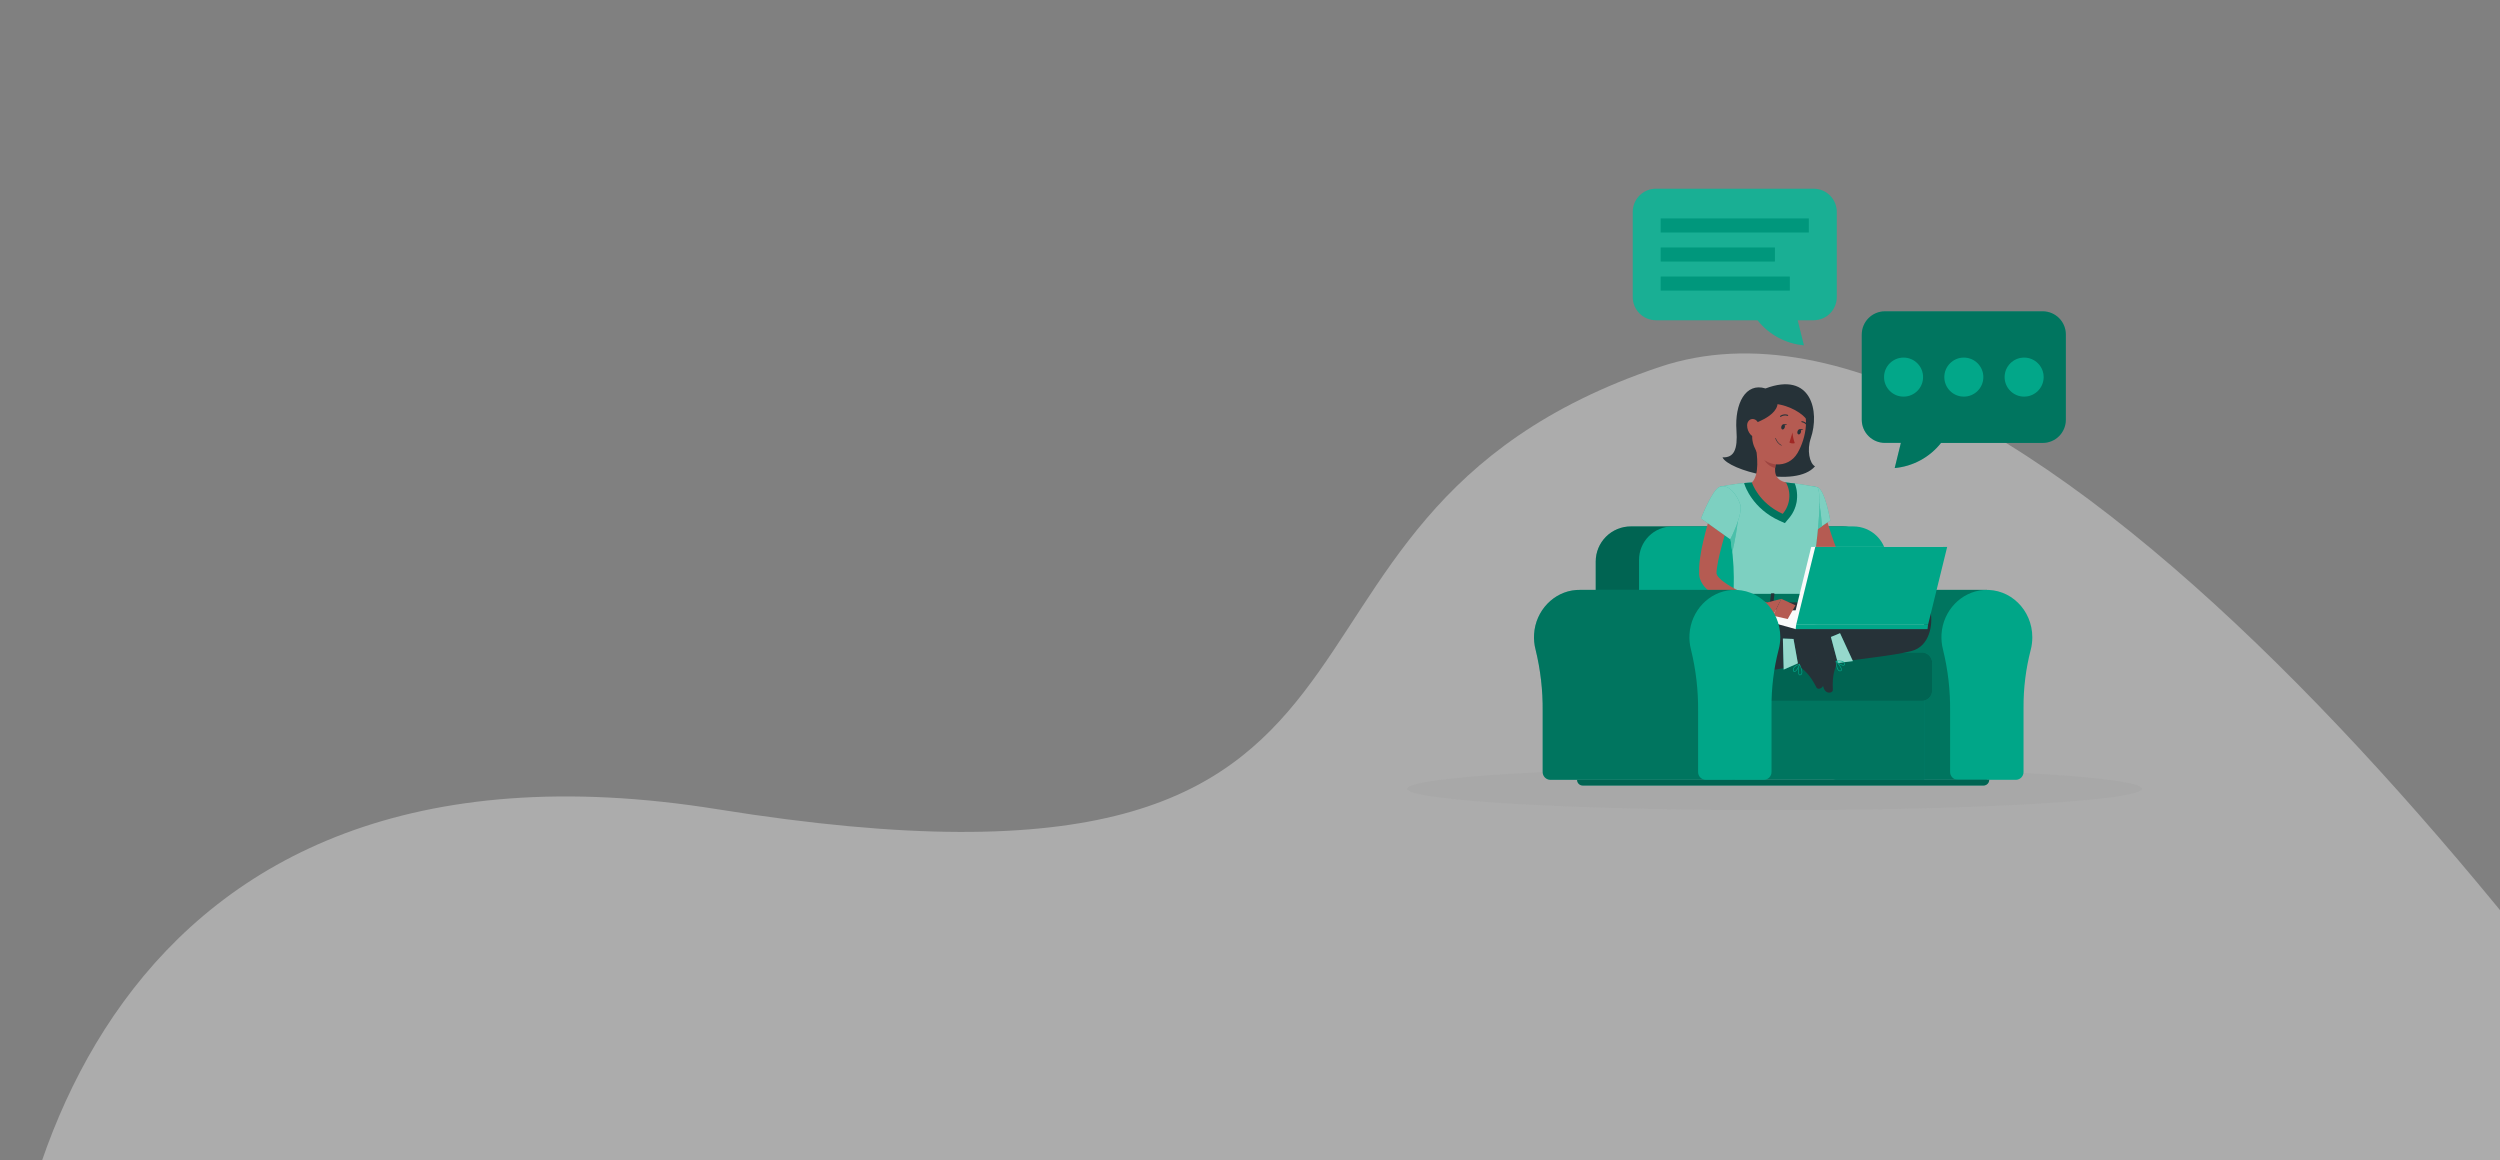 <svg width="1351" height="627" viewBox="0 0 1351 627" fill="none" xmlns="http://www.w3.org/2000/svg">
<rect x="0" y="0" width="1351" height="627" fill="#808080" stroke="none"/>
<g opacity="0.4">
<path d="M387.784 437.323C56.584 384.123 -8.216 650.49 0.784 790.323L1535.28 749.823C1405.12 538.156 1095.18 131.523 896.784 198.323C648.784 281.823 801.784 503.823 387.784 437.323Z" fill="#EDEDED"/>
</g>
<g opacity="0.1">
<path d="M959 437.822C1068.65 437.822 1157.54 432.632 1157.54 426.23C1157.54 419.828 1068.65 414.638 959 414.638C849.348 414.638 760.457 419.828 760.457 426.23C760.457 432.632 849.348 437.822 959 437.822Z" fill="#848484"/>
</g>
<path d="M1103.89 168.233H1018.63C1015.31 168.233 1012.13 169.547 1009.79 171.886C1007.44 174.226 1006.11 177.401 1006.1 180.715V226.857C1006.11 230.166 1007.43 233.336 1009.78 235.675C1012.12 238.014 1015.29 239.331 1018.6 239.339H1027.23L1023.9 252.928C1028.78 252.483 1033.51 251.051 1037.81 248.719C1042.11 246.386 1045.9 243.202 1048.93 239.36H1103.89C1107.19 239.352 1110.37 238.034 1112.71 235.696C1115.05 233.357 1116.37 230.186 1116.38 226.877V180.715C1116.37 177.406 1115.05 174.236 1112.71 171.897C1110.37 169.558 1107.19 168.241 1103.89 168.233Z" fill="#00A688"/>
<path opacity="0.3" d="M1103.89 168.233H1018.63C1015.31 168.233 1012.13 169.547 1009.79 171.886C1007.44 174.226 1006.11 177.401 1006.1 180.715V226.857C1006.11 230.166 1007.43 233.336 1009.78 235.675C1012.12 238.014 1015.29 239.331 1018.6 239.339H1027.23L1023.9 252.928C1028.78 252.483 1033.51 251.051 1037.81 248.719C1042.11 246.386 1045.9 243.202 1048.93 239.36H1103.89C1107.19 239.352 1110.37 238.034 1112.71 235.696C1115.05 233.357 1116.37 230.186 1116.38 226.877V180.715C1116.37 177.406 1115.05 174.236 1112.71 171.897C1110.37 169.558 1107.19 168.241 1103.89 168.233Z" fill="black"/>
<path d="M1093.84 214.333C1099.67 214.333 1104.39 209.611 1104.39 203.786C1104.39 197.961 1099.67 193.239 1093.84 193.239C1088.02 193.239 1083.29 197.961 1083.29 203.786C1083.29 209.611 1088.02 214.333 1093.84 214.333Z" fill="#00A688"/>
<path d="M1061.26 214.333C1067.08 214.333 1071.8 209.611 1071.8 203.786C1071.8 197.961 1067.08 193.239 1061.26 193.239C1055.43 193.239 1050.71 197.961 1050.71 203.786C1050.71 209.611 1055.43 214.333 1061.26 214.333Z" fill="#00A688"/>
<path d="M1028.68 214.333C1034.51 214.333 1039.23 209.611 1039.23 203.786C1039.23 197.961 1034.51 193.239 1028.68 193.239C1022.86 193.239 1018.14 197.961 1018.14 203.786C1018.14 209.611 1022.86 214.333 1028.68 214.333Z" fill="#00A688"/>
<g opacity="0.1">
<path opacity="0.1" d="M1093.84 214.333C1099.67 214.333 1104.39 209.611 1104.39 203.786C1104.39 197.961 1099.67 193.239 1093.84 193.239C1088.02 193.239 1083.29 197.961 1083.29 203.786C1083.29 209.611 1088.02 214.333 1093.84 214.333Z" fill="#FAFAFA"/>
<path opacity="0.1" d="M1061.26 214.333C1067.08 214.333 1071.8 209.611 1071.8 203.786C1071.8 197.961 1067.08 193.239 1061.26 193.239C1055.43 193.239 1050.71 197.961 1050.71 203.786C1050.71 209.611 1055.43 214.333 1061.26 214.333Z" fill="#FAFAFA"/>
<path opacity="0.1" d="M1028.68 214.333C1034.51 214.333 1039.23 209.611 1039.23 203.786C1039.23 197.961 1034.51 193.239 1028.68 193.239C1022.86 193.239 1018.14 197.961 1018.14 203.786C1018.14 209.611 1022.86 214.333 1028.68 214.333Z" fill="#FAFAFA"/>
</g>
<path d="M894.826 101.98H980.094C983.404 101.991 986.576 103.311 988.916 105.651C991.257 107.992 992.576 111.163 992.587 114.473V160.604C992.566 163.907 991.241 167.068 988.902 169.4C986.563 171.731 983.397 173.045 980.094 173.056H971.462L974.821 186.614C969.946 186.171 965.213 184.74 960.908 182.409C956.604 180.079 952.819 176.896 949.784 173.056H894.826C891.517 173.045 888.347 171.725 886.008 169.384C883.669 167.044 882.351 163.872 882.343 160.563V114.483C882.349 111.172 883.665 107.998 886.004 105.655C888.343 103.312 891.515 101.991 894.826 101.98Z" fill="#00A688"/>
<path opacity="0.1" d="M894.826 101.98H980.094C983.404 101.991 986.576 103.311 988.916 105.651C991.257 107.992 992.576 111.163 992.587 114.473V160.604C992.566 163.907 991.241 167.068 988.902 169.4C986.563 171.731 983.397 173.045 980.094 173.056H971.462L974.821 186.614C969.946 186.171 965.213 184.74 960.908 182.409C956.604 180.079 952.819 176.896 949.784 173.056H894.826C891.517 173.045 888.347 171.725 886.008 169.384C883.669 167.044 882.351 163.872 882.343 160.563V114.483C882.349 111.172 883.665 107.998 886.004 105.655C888.343 103.312 891.515 101.991 894.826 101.98Z" fill="#FAFAFA"/>
<path d="M977.483 118.047H897.437V125.624H977.483V118.047Z" fill="#00A688"/>
<path d="M959.174 133.745H897.437V141.322H959.174V133.745Z" fill="#00A688"/>
<path d="M967.233 149.453H897.437V157.03H967.233V149.453Z" fill="#00A688"/>
<g opacity="0.3">
<path opacity="0.3" d="M977.483 118.047H897.437V125.624H977.483V118.047Z" fill="black"/>
<path opacity="0.3" d="M959.174 133.745H897.437V141.322H959.174V133.745Z" fill="black"/>
<path opacity="0.3" d="M967.233 149.453H897.437V157.031H967.233V149.453Z" fill="black"/>
</g>
<path d="M1008.2 318.781C1007.64 318.781 1007.07 318.781 1006.48 318.833C994.318 319.703 984.477 330.005 983.699 342.682C983.526 345.481 983.792 348.29 984.487 351.007C987.172 361.91 988.466 373.11 988.338 384.338V417.106C988.316 418.218 988.734 419.294 989.501 420.099C990.268 420.905 991.322 421.375 992.434 421.407H1073.69V318.781H1008.2Z" fill="#00A688"/>
<path opacity="0.3" d="M1008.2 318.781C1007.64 318.781 1007.07 318.781 1006.48 318.833C994.318 319.703 984.477 330.005 983.699 342.682C983.526 345.481 983.792 348.29 984.487 351.007C987.172 361.91 988.466 373.11 988.338 384.338V417.106C988.316 418.218 988.734 419.294 989.501 420.099C990.268 420.905 991.322 421.375 992.434 421.407H1073.69V318.781H1008.2Z" fill="black"/>
<path d="M1098.26 344.361C1098.26 329.646 1086.33 317.819 1071.99 318.843C1059.82 319.713 1049.98 330.015 1049.2 342.692C1049.03 345.491 1049.3 348.3 1049.99 351.017C1052.68 361.92 1053.97 373.12 1053.84 384.348V417.116C1053.82 418.228 1054.24 419.304 1055.01 420.109C1055.77 420.915 1056.83 421.385 1057.94 421.417H1089.43C1090.54 421.387 1091.6 420.918 1092.36 420.112C1093.13 419.306 1093.55 418.229 1093.52 417.116V382.423C1093.45 371.902 1094.76 361.417 1097.39 351.232C1097.98 348.989 1098.27 346.679 1098.26 344.361Z" fill="#00A688"/>
<path d="M1039.88 359.076H936.288V421.356H1039.88V359.076Z" fill="#00A688"/>
<path opacity="0.3" d="M1039.88 359.076H936.288V421.356H1039.88V359.076Z" fill="black"/>
<path d="M881.299 284.478H995.68C1000.71 284.478 1005.53 286.476 1009.09 290.032C1012.65 293.589 1014.64 298.412 1014.64 303.442V373.156H862.324V303.442C862.324 300.951 862.815 298.484 863.769 296.182C864.722 293.881 866.12 291.79 867.882 290.028C869.644 288.267 871.736 286.871 874.038 285.918C876.34 284.966 878.808 284.476 881.299 284.478Z" fill="#00A688"/>
<path opacity="0.4" d="M881.299 284.478H995.68C1000.71 284.478 1005.53 286.476 1009.09 290.032C1012.65 293.589 1014.64 298.412 1014.64 303.442V373.156H862.324V303.442C862.324 300.951 862.815 298.484 863.769 296.182C864.722 293.881 866.12 291.79 867.882 290.028C869.644 288.267 871.736 286.871 874.038 285.918C876.34 284.966 878.808 284.476 881.299 284.478Z" fill="black"/>
<path d="M903.786 284.478H1001.56C1006.35 284.478 1010.94 286.38 1014.32 289.765C1017.71 293.151 1019.61 297.743 1019.61 302.531V373.187H885.733V302.531C885.733 300.16 886.2 297.812 887.107 295.622C888.014 293.432 889.344 291.442 891.02 289.765C892.697 288.089 894.687 286.759 896.877 285.852C899.068 284.945 901.415 284.478 903.786 284.478Z" fill="#00A688"/>
<path d="M942.206 352.594H1038.53C1040.02 352.594 1041.44 353.183 1042.49 354.232C1043.54 355.28 1044.13 356.702 1044.13 358.185V373.166C1044.13 374.649 1043.54 376.071 1042.49 377.12C1041.44 378.168 1040.02 378.757 1038.53 378.757H942.206C941.764 378.757 941.339 378.581 941.026 378.268C940.713 377.955 940.537 377.531 940.537 377.088V354.304C940.532 354.081 940.571 353.86 940.652 353.653C940.734 353.445 940.856 353.257 941.011 353.097C941.167 352.938 941.353 352.811 941.558 352.725C941.763 352.638 941.984 352.594 942.206 352.594Z" fill="#00A688"/>
<path opacity="0.4" d="M942.206 352.594H1038.53C1040.02 352.594 1041.44 353.183 1042.49 354.232C1043.54 355.28 1044.13 356.702 1044.13 358.185V373.166C1044.13 374.649 1043.54 376.071 1042.49 377.12C1041.44 378.168 1040.02 378.757 1038.53 378.757H942.206C941.764 378.757 941.339 378.581 941.026 378.268C940.713 377.955 940.537 377.531 940.537 377.088V354.304C940.532 354.081 940.571 353.86 940.652 353.653C940.734 353.445 940.856 353.257 941.011 353.097C941.167 352.938 941.353 352.811 941.558 352.725C941.763 352.638 941.984 352.594 942.206 352.594Z" fill="black"/>
<path d="M852.268 421.366H1074.96V421.427C1074.96 422.242 1074.63 423.023 1074.06 423.599C1073.48 424.176 1072.7 424.499 1071.89 424.499H855.32C854.505 424.499 853.724 424.176 853.148 423.599C852.572 423.023 852.248 422.242 852.248 421.427V421.366H852.268Z" fill="#00A688"/>
<path opacity="0.4" d="M852.268 421.366H1074.96V421.427C1074.96 422.242 1074.63 423.023 1074.06 423.599C1073.48 424.176 1072.7 424.499 1071.89 424.499H855.32C854.505 424.499 853.724 424.176 853.148 423.599C852.572 423.023 852.248 422.242 852.248 421.427V421.366H852.268Z" fill="black"/>
<path d="M985.337 274.166L985.747 275.835L986.218 277.647C986.545 278.856 986.894 280.074 987.242 281.283C987.969 283.72 988.757 286.157 989.576 288.584C990.396 291.011 991.246 293.448 992.167 295.854C992.628 297.062 993.079 298.271 993.55 299.469L994.113 300.913C994.225 301.162 994.374 301.393 994.553 301.599C995.918 302.982 997.582 304.033 999.417 304.671C1001.67 305.564 1003.99 306.283 1006.35 306.821C1008.79 307.384 1011.3 307.845 1013.84 308.245C1016.37 308.644 1018.96 308.961 1021.47 309.269L1021.57 314.44C1016.08 314.989 1010.56 314.965 1005.08 314.368C1002.21 314.078 999.371 313.527 996.601 312.719C995.102 312.272 993.643 311.7 992.239 311.009C990.624 310.225 989.144 309.188 987.856 307.937C987.11 307.198 986.463 306.365 985.931 305.459C985.788 305.224 985.665 304.968 985.532 304.712L985.286 304.2L984.835 303.288C984.241 302.07 983.648 300.841 983.095 299.602C981.978 297.124 980.903 294.636 979.93 292.086C978.958 289.536 978.026 286.966 977.196 284.334C976.797 283.013 976.418 281.692 976.06 280.34L975.537 278.292C975.374 277.576 975.241 276.961 975.077 276.101L985.337 274.166Z" fill="#B55B52"/>
<path d="M982.071 263.281C986.167 264.305 989.075 281.293 989.075 281.293L977.719 289.014C977.719 289.014 966.823 271.903 969.998 267.377C973.336 262.656 976.05 261.755 982.071 263.281Z" fill="#00A688"/>
<path opacity="0.5" d="M982.071 263.281C986.167 264.305 989.075 281.293 989.075 281.293L977.719 289.014C977.719 289.014 966.823 271.903 969.998 267.377C973.336 262.656 976.05 261.755 982.071 263.281Z" fill="#FAFAFA"/>
<path d="M982.439 269.445L973.623 271.493L972.773 280.115C974.269 283.164 975.92 286.134 977.719 289.014L984.6 284.334C984.313 280.371 983.576 272.128 982.439 269.445Z" fill="#00A688"/>
<path opacity="0.3" d="M982.439 269.445L973.623 271.493L972.773 280.115C974.269 283.164 975.92 286.134 977.719 289.014L984.6 284.334C984.313 280.371 983.576 272.128 982.439 269.445Z" fill="#FAFAFA"/>
<path d="M1020.02 309.176L1027.12 302.008L1028.05 312.136C1028.05 312.136 1022.72 315.73 1019.05 313.795L1020.02 309.176Z" fill="#B55B52"/>
<path d="M1035.45 300.913L1035.77 309.432L1028.05 312.115L1027.12 301.988L1035.45 300.913Z" fill="#B55B52"/>
<path d="M982.071 263.281C982.071 263.281 986.832 264.96 977.289 323.635H936.677C937.363 307.108 937.383 296.909 929.509 262.994C935.181 261.82 940.93 261.061 946.712 260.721C952.848 260.28 959.008 260.28 965.144 260.721C973.09 261.448 982.071 263.281 982.071 263.281Z" fill="#00A688"/>
<path opacity="0.5" d="M982.071 263.281C982.071 263.281 986.832 264.96 977.289 323.635H936.677C937.363 307.108 937.383 296.909 929.509 262.994C935.181 261.82 940.93 261.061 946.712 260.721C952.848 260.28 959.008 260.28 965.144 260.721C973.09 261.448 982.071 263.281 982.071 263.281Z" fill="#FAFAFA"/>
<path d="M969.875 261.253C968.318 261.048 966.721 260.864 965.164 260.721C959.028 260.28 952.869 260.28 946.732 260.721C945.309 260.792 943.896 260.895 942.534 261.028L942.831 261.96C942.995 262.482 947.06 274.852 961.714 281.416L964.519 282.675L966.506 280.32C968.765 277.758 970.275 274.624 970.869 271.26C971.464 267.896 971.12 264.434 969.875 261.253Z" fill="#00A688"/>
<path opacity="0.3" d="M969.875 261.253C968.318 261.048 966.721 260.864 965.164 260.721C959.028 260.28 952.869 260.28 946.732 260.721C945.309 260.792 943.896 260.895 942.534 261.028L942.831 261.96C942.995 262.482 947.06 274.852 961.714 281.416L964.519 282.675L966.506 280.32C968.765 277.758 970.275 274.624 970.869 271.26C971.464 267.896 971.12 264.434 969.875 261.253Z" fill="black"/>
<path d="M939.032 278.743L933.789 283.198C934.915 289.137 935.663 294.083 936.144 298.476C937.127 294.062 939.616 282.112 939.032 278.743Z" fill="#00A688"/>
<path opacity="0.3" d="M939.032 278.743L933.789 283.198C934.915 289.137 935.663 294.083 936.144 298.476C937.127 294.062 939.616 282.112 939.032 278.743Z" fill="#FAFAFA"/>
<path d="M954.085 209.92C943.333 206.551 937.342 218.112 938.377 232.571C939.124 242.934 937.035 247.45 930.84 247.142C933.738 253.952 970.264 264.192 980.832 252.017C977.862 250.409 976.377 243.251 978.548 236.841C983.463 222.382 978.907 200.55 954.085 209.92Z" fill="#263238"/>
<path d="M948.555 239.954C949.712 245.893 950.88 256.758 946.722 260.721C946.722 260.721 950.235 271.79 963.372 277.678C965.354 275.366 966.585 272.505 966.901 269.476C967.218 266.447 966.605 263.393 965.144 260.721C958.529 259.144 958.703 254.229 959.85 249.621L948.555 239.954Z" fill="#B55B52"/>
<path d="M953.163 243.896L959.87 249.621C959.586 250.691 959.394 251.784 959.297 252.887C956.768 252.529 953.296 249.754 953.03 247.102C952.881 246.034 952.926 244.948 953.163 243.896Z" fill="#9E4541"/>
<path d="M949.108 223.355C946.784 233.001 945.596 237.035 948.883 243.364C953.829 252.877 966.189 253.604 971.349 244.869C975.998 236.984 979.019 222.536 970.909 215.921C969.127 214.454 967 213.467 964.729 213.053C962.459 212.64 960.12 212.814 957.936 213.559C955.751 214.304 953.794 215.595 952.249 217.309C950.704 219.024 949.623 221.105 949.108 223.355Z" fill="#B55B52"/>
<path d="M947.398 229.018C947.398 229.018 967.366 222.802 958.232 212.306C947.48 214.958 947.398 218.112 947.398 218.112V229.018Z" fill="#263238"/>
<path d="M959.502 218.286C967.018 219.064 974.493 223.488 976.91 227.502C978.302 220.672 973.408 212.142 967.96 210.944C962.512 209.746 955.928 212.306 955.928 212.306L959.502 218.286Z" fill="#263238"/>
<path d="M944.142 229.755C944.109 231.666 944.804 233.519 946.087 234.936C947.808 236.8 949.897 235.581 950.45 233.277C950.941 231.229 950.644 227.717 948.402 226.714C946.159 225.71 944.203 227.42 944.142 229.755Z" fill="#B55B52"/>
<path d="M1028.54 331.582C1005.87 331.264 991.01 346.829 991.01 346.829C993.181 353.126 994.553 357.857 994.553 357.857C1006.97 355.656 1021.09 354.683 1032.72 351.887C1043.22 349.358 1044.43 336.681 1043.36 331.407C1042.28 326.134 1036.32 324.915 1030.49 323.215C1023.82 321.301 1011.09 321.249 1001.97 321.311C992.341 321.362 979.695 322.273 973.141 323.656C973.141 323.656 959.225 323.215 948.924 323.471C942.903 322.611 946.446 331.356 955.948 338.76C960.874 342.517 966.512 345.234 972.52 346.746C978.528 348.258 984.78 348.533 990.898 347.556H990.969" fill="#263238"/>
<path d="M993.14 356.352L990.252 345.498C990.208 345.309 990.096 345.143 989.938 345.031C989.779 344.92 989.585 344.871 989.392 344.894L980.473 345.918C980.244 345.949 980.025 346.03 979.83 346.154C979.635 346.279 979.47 346.444 979.345 346.639C979.221 346.834 979.14 347.053 979.108 347.282C979.077 347.511 979.095 347.744 979.163 347.966C980.238 351.734 980.944 353.495 982.235 358.267C983.013 361.206 984.283 367.36 985.399 371.415C986.515 375.47 990.519 374.62 990.468 372.839C990.078 364.831 991.492 361.257 992.997 358.134C993.254 357.576 993.304 356.944 993.14 356.352Z" fill="#263238"/>
<path d="M994.338 362.752C994.101 362.751 993.869 362.679 993.673 362.547C992.474 361.769 992.126 358.912 992.024 357.284C992.021 357.249 992.028 357.215 992.046 357.185C992.064 357.155 992.091 357.132 992.123 357.118C992.154 357.104 992.19 357.101 992.224 357.109C992.257 357.117 992.288 357.135 992.311 357.161C992.649 357.53 995.618 360.827 995.301 362.158C995.272 362.274 995.213 362.38 995.13 362.466C995.048 362.553 994.944 362.616 994.83 362.65C994.675 362.718 994.507 362.753 994.338 362.752ZM992.393 357.755C992.597 360.12 993.13 361.79 993.857 362.261C993.982 362.344 994.126 362.396 994.277 362.41C994.427 362.424 994.578 362.401 994.717 362.343C994.779 362.325 994.836 362.29 994.881 362.244C994.926 362.197 994.958 362.139 994.973 362.076C995.188 361.206 993.406 358.922 992.393 357.755Z" fill="#00A688"/>
<path d="M993.171 358.277L989.423 344.218L994.359 342.18L1001.31 357.274L993.171 358.277Z" fill="#00A688"/>
<path opacity="0.6" d="M993.171 358.277L989.423 344.218L994.359 342.18L1001.31 357.274L993.171 358.277Z" fill="#FAFAFA"/>
<path d="M996.13 359.701C994.932 359.701 992.782 358.257 992.034 357.376C992.022 357.351 992.015 357.323 992.015 357.294C992.015 357.266 992.022 357.238 992.034 357.212C992.045 357.186 992.062 357.162 992.083 357.142C992.104 357.123 992.13 357.108 992.157 357.1C992.27 357.1 994.902 356.618 996.253 357.55C996.443 357.676 996.604 357.84 996.726 358.033C996.847 358.225 996.927 358.441 996.96 358.666C997.062 359.27 996.806 359.526 996.581 359.619C996.441 359.686 996.285 359.714 996.13 359.701ZM992.526 357.376C993.55 358.4 995.721 359.608 996.407 359.311C996.468 359.311 996.663 359.189 996.591 358.707C996.565 358.526 996.5 358.353 996.401 358.2C996.302 358.046 996.171 357.915 996.018 357.816C995.065 357.151 993.243 357.294 992.526 357.376Z" fill="#00A688"/>
<path d="M944.449 324.178C931.843 322.56 913.196 321.935 912.131 335.073C911.066 348.211 920.129 361.697 944.777 362.424C969.424 363.151 974.749 356.956 975.63 351.672C976.756 344.996 978.702 343.296 972.814 340.275C966.926 337.254 965.84 326.912 944.449 324.178Z" fill="#263238"/>
<path d="M971.114 358.595L968.216 347.74C968.16 347.554 968.176 347.353 968.259 347.178C968.342 347.002 968.487 346.863 968.667 346.788L976.93 343.265C977.141 343.184 977.366 343.149 977.591 343.16C977.816 343.172 978.036 343.231 978.237 343.333C978.438 343.436 978.615 343.579 978.757 343.755C978.899 343.93 979.002 344.133 979.06 344.351C980.002 348.16 980.268 350.044 981.538 354.816C982.316 357.755 984.242 363.745 985.327 367.8C986.412 371.855 982.45 373.146 981.641 371.548C977.995 364.38 974.954 362.025 972.128 360.049C971.631 359.697 971.272 359.183 971.114 358.595Z" fill="#263238"/>
<path d="M972.64 364.923C972.546 364.925 972.452 364.906 972.366 364.869C972.279 364.832 972.202 364.777 972.138 364.708C971.196 363.684 972.138 359.383 972.24 358.892C972.247 358.857 972.264 358.825 972.29 358.801C972.316 358.777 972.349 358.762 972.384 358.758C972.417 358.754 972.452 358.76 972.481 358.777C972.511 358.793 972.534 358.819 972.548 358.851C973.275 360.315 974.391 362.947 973.735 364.237C973.644 364.419 973.51 364.576 973.344 364.694C973.178 364.812 972.985 364.887 972.783 364.913L972.64 364.923ZM972.466 359.445C972.169 360.97 971.759 363.827 972.373 364.472C972.418 364.522 972.474 364.558 972.537 364.578C972.6 364.598 972.667 364.6 972.732 364.585C972.882 364.566 973.025 364.51 973.148 364.422C973.271 364.335 973.371 364.218 973.438 364.083C973.981 363.029 973.008 360.632 972.466 359.424V359.445Z" fill="#00A688"/>
<path d="M969.732 363.131C969.486 363.131 969.189 363.008 968.994 362.486C968.914 362.274 968.877 362.047 968.885 361.82C968.894 361.593 968.949 361.37 969.045 361.165C969.721 359.711 972.24 358.799 972.343 358.769C972.367 358.753 972.396 358.745 972.425 358.745C972.454 358.745 972.482 358.753 972.507 358.769C972.531 358.785 972.551 358.808 972.562 358.836C972.573 358.863 972.575 358.894 972.568 358.922C972.353 360.192 970.909 363.018 969.793 363.1L969.732 363.131ZM972.169 359.199C971.503 359.475 969.844 360.223 969.353 361.308C969.283 361.47 969.247 361.644 969.247 361.82C969.247 361.996 969.283 362.171 969.353 362.332C969.516 362.783 969.742 362.762 969.803 362.752C970.51 362.721 971.81 360.602 972.169 359.199Z" fill="#00A688"/>
<path d="M971.575 358.462L969.219 345.293L963.465 345.078L963.905 361.841L971.575 358.462Z" fill="#00A688"/>
<path opacity="0.6" d="M971.575 358.462L969.219 345.293L963.465 345.078L963.905 361.841L971.575 358.462Z" fill="#FAFAFA"/>
<path d="M962.656 230.4C962.42 231.168 962.656 231.916 963.147 232.079C963.639 232.243 964.253 231.731 964.489 230.963C964.724 230.195 964.489 229.437 963.997 229.284C963.506 229.13 962.901 229.642 962.656 230.4Z" fill="#263238"/>
<path d="M971.37 233.083C971.134 233.861 971.37 234.609 971.861 234.762C972.353 234.916 972.967 234.414 973.203 233.646C973.438 232.878 973.203 232.12 972.711 231.967C972.22 231.813 971.616 232.315 971.37 233.083Z" fill="#263238"/>
<path d="M972.476 231.946H974.524C974.524 231.946 973.1 233.134 972.476 231.946Z" fill="#263238"/>
<path d="M968.666 233.708C968.812 235.677 969.229 237.617 969.905 239.473C969.425 239.632 968.916 239.684 968.414 239.625C967.912 239.567 967.428 239.399 966.997 239.135L968.666 233.708Z" fill="#A02724"/>
<path d="M962.686 240.824C962.677 240.829 962.666 240.831 962.656 240.831C962.645 240.831 962.634 240.829 962.625 240.824C961.07 239.988 959.899 238.583 959.358 236.902C959.352 236.884 959.35 236.864 959.352 236.844C959.354 236.824 959.359 236.805 959.369 236.788C959.379 236.771 959.392 236.755 959.408 236.743C959.423 236.731 959.441 236.723 959.461 236.718C959.499 236.708 959.539 236.714 959.573 236.733C959.607 236.752 959.633 236.783 959.645 236.821C960.168 238.405 961.264 239.738 962.717 240.558C962.746 240.575 962.769 240.6 962.782 240.631C962.795 240.662 962.798 240.696 962.79 240.729C962.781 240.761 962.763 240.79 962.737 240.811C962.711 240.832 962.679 240.844 962.645 240.845L962.686 240.824Z" fill="#263238"/>
<path d="M962.226 225.28C962.16 225.279 962.097 225.257 962.045 225.217C961.993 225.177 961.955 225.122 961.937 225.059C961.918 224.996 961.921 224.929 961.943 224.867C961.966 224.806 962.007 224.753 962.062 224.717C962.652 224.307 963.332 224.044 964.044 223.95C964.756 223.855 965.481 223.932 966.158 224.174C966.23 224.208 966.288 224.268 966.318 224.342C966.348 224.416 966.35 224.498 966.322 224.573C966.306 224.61 966.283 224.644 966.255 224.671C966.226 224.699 966.192 224.721 966.155 224.735C966.117 224.75 966.078 224.756 966.038 224.755C965.998 224.753 965.958 224.744 965.922 224.727C965.332 224.525 964.703 224.465 964.086 224.553C963.468 224.64 962.88 224.872 962.369 225.229C962.326 225.258 962.277 225.275 962.226 225.28Z" fill="#263238"/>
<path d="M976.889 230.462C976.834 230.462 976.78 230.446 976.733 230.418C976.686 230.389 976.648 230.347 976.623 230.298C976.342 229.742 975.934 229.259 975.433 228.889C974.931 228.519 974.35 228.272 973.735 228.168C973.695 228.165 973.656 228.155 973.621 228.137C973.585 228.119 973.553 228.094 973.527 228.063C973.501 228.032 973.482 227.997 973.47 227.958C973.459 227.92 973.455 227.88 973.459 227.84C973.469 227.762 973.509 227.691 973.57 227.642C973.631 227.592 973.708 227.568 973.787 227.574C974.504 227.679 975.186 227.957 975.772 228.383C976.359 228.809 976.834 229.371 977.156 230.021C977.192 230.092 977.2 230.174 977.177 230.251C977.154 230.327 977.102 230.392 977.033 230.431C976.988 230.451 976.939 230.461 976.889 230.462Z" fill="#263238"/>
<path d="M963.761 229.263H965.809C965.809 229.263 964.386 230.462 963.761 229.263Z" fill="#263238"/>
<path d="M936.073 321.249L935.745 324.885C935.602 325.171 935.94 325.458 936.411 325.458H977.493C977.852 325.458 978.159 325.274 978.18 325.048L978.548 321.413C978.548 321.157 978.261 320.942 977.852 320.942H936.728C936.601 320.932 936.474 320.955 936.359 321.008C936.244 321.062 936.146 321.145 936.073 321.249Z" fill="#00A688"/>
<path opacity="0.3" d="M936.073 321.249L935.745 324.885C935.602 325.171 935.94 325.458 936.411 325.458H977.493C977.852 325.458 978.159 325.274 978.18 325.048L978.548 321.413C978.548 321.157 978.261 320.942 977.852 320.942H936.728C936.601 320.932 936.474 320.955 936.359 321.008C936.244 321.062 936.146 321.145 936.073 321.249Z" fill="black"/>
<path d="M941.592 325.847H940.496C940.271 325.847 940.107 325.735 940.117 325.601L940.64 320.871C940.64 320.737 940.844 320.625 941.059 320.625H942.165C942.38 320.625 942.555 320.737 942.534 320.871L942.022 325.601C942.002 325.735 941.817 325.847 941.592 325.847Z" fill="#263238"/>
<path d="M974.36 325.847H973.336C973.111 325.847 972.947 325.735 972.967 325.601L973.479 320.871C973.479 320.737 973.684 320.625 973.909 320.625H975.005C975.23 320.625 975.394 320.737 975.374 320.871L974.862 325.601C974.81 325.735 974.616 325.847 974.36 325.847Z" fill="#263238"/>
<path d="M957.976 325.847H956.87C956.655 325.847 956.481 325.735 956.501 325.601L957.013 320.871C957.013 320.737 957.228 320.625 957.443 320.625H958.549C958.764 320.625 958.928 320.737 958.918 320.871L958.396 325.601C958.406 325.735 958.211 325.847 957.976 325.847Z" fill="#263238"/>
<path d="M1050.05 295.567H978.784L968.451 337.654H1039.72L1050.05 295.567Z" fill="#FAFAFA"/>
<path d="M1013.95 329.81L970.356 339.978L942.38 332.135L942.667 329.81H1013.95Z" fill="#FAFAFA"/>
<path d="M935.55 277.504C934.69 280.289 933.769 283.187 932.949 286.054C932.13 288.922 931.26 291.779 930.512 294.646C929.765 297.513 929.048 300.37 928.464 303.176C928.198 304.568 927.952 305.961 927.789 307.272C927.66 308.194 927.599 309.125 927.604 310.057C927.843 310.809 928.257 311.494 928.813 312.054C929.642 312.958 930.565 313.772 931.567 314.481C933.832 316.117 936.23 317.563 938.735 318.802C944.061 321.414 949.531 323.722 955.119 325.714L953.88 330.732C947.661 329.71 941.554 328.095 935.643 325.908C932.545 324.777 929.56 323.362 926.724 321.679C925.166 320.73 923.707 319.625 922.372 318.382C920.684 316.851 919.406 314.922 918.654 312.771C918.439 312.104 918.292 311.418 918.214 310.723V310.19V309.801V309.094C918.214 308.173 918.214 307.292 918.214 306.432C918.306 304.712 918.491 303.084 918.726 301.486C919.187 298.271 919.75 295.178 920.518 292.127C921.286 289.075 921.993 286.054 922.843 283.064C923.693 280.074 924.594 277.135 925.638 274.145L935.55 277.504Z" fill="#B55B52"/>
<path d="M929.478 262.994C925.382 264.233 919.238 280.197 919.238 280.197L935.018 291.461C935.018 291.461 942.114 277.811 940.404 272.548C938.571 267.09 934.127 261.581 929.478 262.994Z" fill="#00A688"/>
<path opacity="0.5" d="M929.478 262.994C925.382 264.233 919.238 280.197 919.238 280.197L935.018 291.461C935.018 291.461 942.114 277.811 940.404 272.548C938.571 267.09 934.127 261.581 929.478 262.994Z" fill="#FAFAFA"/>
<path d="M953.132 326.031L962.615 323.635L958.099 332.739C958.099 332.739 951.689 333.015 949.569 329.441L953.132 326.031Z" fill="#B55B52"/>
<path d="M970.284 327.096L966.086 334.52L958.099 332.739L962.615 323.635L970.284 327.096Z" fill="#B55B52"/>
<path d="M1052.25 295.567H980.975L970.643 337.654H1041.91L1052.25 295.567Z" fill="#00A688"/>
<path d="M1041.91 337.654L1041.63 339.978H970.356L970.643 337.654H1041.91Z" fill="#00A688"/>
<path d="M853.528 318.781C852.955 318.781 852.381 318.781 851.797 318.833C839.632 319.703 829.792 330.005 829.024 342.682C828.841 345.481 829.107 348.292 829.812 351.007C832.492 361.911 833.786 373.11 833.662 384.338V417.106C833.638 418.219 834.055 419.296 834.822 420.102C835.59 420.908 836.646 421.377 837.758 421.407H937.496V318.781H853.528Z" fill="#00A688"/>
<path opacity="0.3" d="M853.528 318.781C852.955 318.781 852.381 318.781 851.797 318.833C839.632 319.703 829.792 330.005 829.024 342.682C828.841 345.481 829.107 348.292 829.812 351.007C832.492 361.911 833.786 373.11 833.662 384.338V417.106C833.638 418.219 834.055 419.296 834.822 420.102C835.59 420.908 836.646 421.377 837.758 421.407H937.496V318.781H853.528Z" fill="black"/>
<path d="M962.072 344.361C962.072 329.646 950.132 317.819 935.786 318.843C923.621 319.713 913.78 330.015 913.012 342.692C912.829 345.491 913.096 348.302 913.801 351.017C916.481 361.921 917.774 373.12 917.651 384.348V417.116C917.626 418.229 918.043 419.306 918.811 420.112C919.579 420.918 920.634 421.387 921.747 421.417H953.235C954.347 421.385 955.401 420.915 956.168 420.109C956.935 419.304 957.353 418.228 957.331 417.116V382.423C957.239 371.905 958.516 361.42 961.13 351.232C961.745 348.993 962.062 346.683 962.072 344.361Z" fill="#00A688"/>
</svg>

